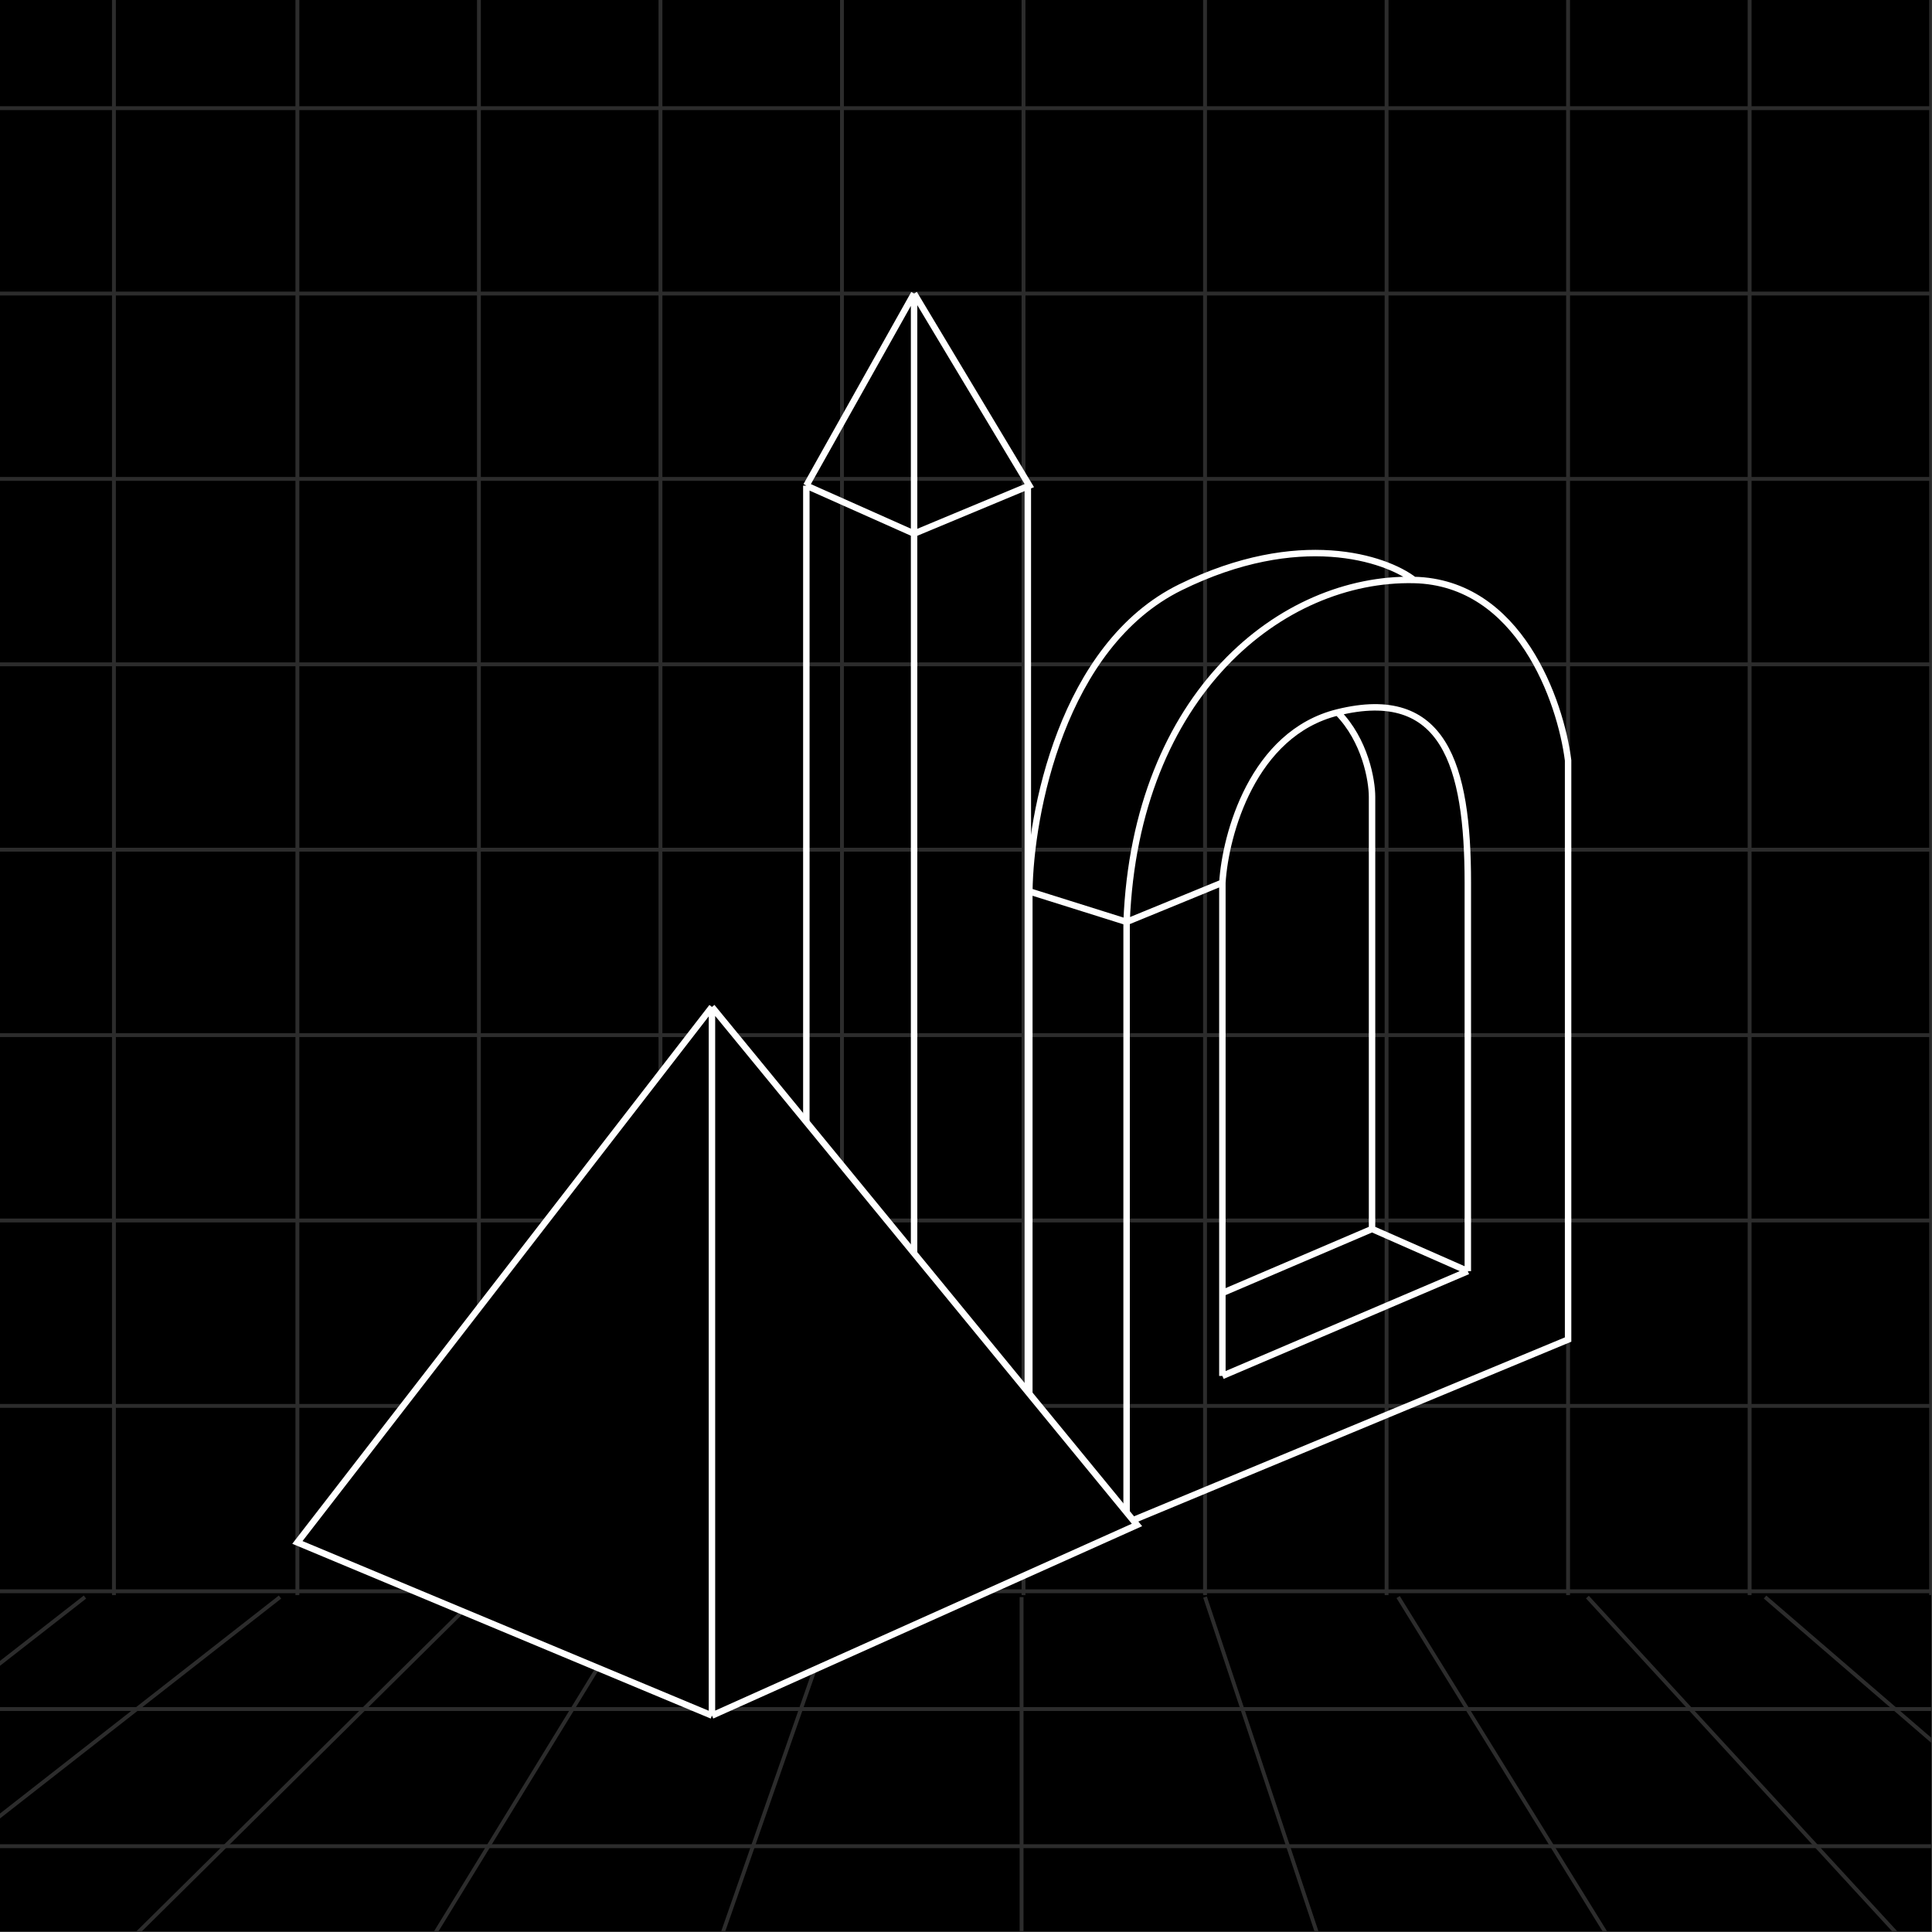 <svg width="991" height="991" viewBox="0 0 991 991" fill="none" xmlns="http://www.w3.org/2000/svg">
<rect x="0" y="0" width="991" height="991" fill="#333333" stroke="none"/>
<g clip-path="url(#clip0_210_5325)">
<rect width="990.566" height="990.566" fill="black"/>
<g opacity="0.4">
<path d="M152.547 818.207V-11.887" stroke="#6E6E6E" stroke-width="1.981"/>
<path d="M245.656 818.207V-11.887" stroke="#6E6E6E" stroke-width="1.981"/>
<path d="M338.773 818.207V-11.887" stroke="#6E6E6E" stroke-width="1.981"/>
<path d="M431.883 818.207V-11.887" stroke="#6E6E6E" stroke-width="1.981"/>
<path d="M525 818.207V-11.887" stroke="#6E6E6E" stroke-width="1.981"/>
<path d="M618.109 818.207V-11.887" stroke="#6E6E6E" stroke-width="1.981"/>
<path d="M804.336 818.207V-11.887" stroke="#6E6E6E" stroke-width="1.981"/>
<path d="M897.453 818.207V-11.887" stroke="#6E6E6E" stroke-width="1.981"/>
<path d="M990.562 818.207V-11.887" stroke="#6E6E6E" stroke-width="1.981"/>
<path d="M711.227 818.207V-11.887" stroke="#6E6E6E" stroke-width="1.981"/>
<path d="M58.438 818.207V-11.887" stroke="#6E6E6E" stroke-width="1.981"/>
<path d="M990.56 55.471L-17.836 55.471" stroke="#6E6E6E" stroke-width="1.981"/>
<path d="M990.56 150.566L-17.836 150.566" stroke="#6E6E6E" stroke-width="1.981"/>
<path d="M990.56 245.66L-17.836 245.66" stroke="#6E6E6E" stroke-width="1.981"/>
<path d="M990.56 340.755L-17.836 340.755" stroke="#6E6E6E" stroke-width="1.981"/>
<path d="M990.56 435.849L-17.836 435.849" stroke="#6E6E6E" stroke-width="1.981"/>
<path d="M990.56 530.943L-17.836 530.943" stroke="#6E6E6E" stroke-width="1.981"/>
<path d="M990.56 626.038L-17.836 626.038" stroke="#6E6E6E" stroke-width="1.981"/>
<path d="M990.56 721.132L-17.836 721.132" stroke="#6E6E6E" stroke-width="1.981"/>
<path d="M990.56 816.226L-17.836 816.226" stroke="#6E6E6E" stroke-width="1.981"/>
<path d="M-49.531 876.651H997.497" stroke="#6E6E6E" stroke-width="1.981"/>
<path d="M-49.531 946.981H997.497" stroke="#6E6E6E" stroke-width="1.981"/>
<path d="M-46.562 889.528L43.579 819.198M-19.817 946.981L143.626 819.198M58.438 1003.44L244.664 819.198M215.937 1003.44L328.862 819.198M366.504 1003.44L430.89 819.198M524.004 1003.44V819.198M679.522 1003.44L618.107 819.198M831.079 1003.44L717.164 819.198M983.626 1003.44L814.239 819.198M998.485 899.434L905.371 819.198" stroke="#6E6E6E" stroke-width="1.981"/>
</g>
<path d="M413.602 249.089V723.045L468.872 744.69M413.602 249.089L468.872 150.566M413.602 249.089L468.872 273.72M468.872 150.566L527.981 249.089L527.214 249.409M468.872 150.566V273.72M468.872 273.72V744.69M468.872 273.72L527.214 249.409M468.872 744.69L527.214 723.045V249.409" stroke="white" stroke-width="3.31"/>
<path d="M577.879 781.154L527.984 759.509V457.222M577.879 781.154L804.338 687.109V390.047C800.499 359.694 779.312 298.689 725.269 297.495M577.879 781.154V472.896M725.269 297.495C657.715 296.002 582.485 355.713 577.879 472.896M725.269 297.495C710.683 286.299 666.313 271.372 605.514 301.227C544.716 331.083 528.495 417.664 527.984 457.222M577.879 472.896L627.009 452.744M577.879 472.896L527.984 457.222M627.009 452.744C628.544 428.113 642.516 376.164 686.118 365.416M627.009 452.744V663.225M627.009 452.744V705.769M686.118 365.416C740.622 351.981 752.905 392.286 752.905 452.744V652.029M686.118 365.416C700.243 379.747 703.775 400.248 703.775 408.707V630.384M752.905 652.029L703.775 630.384M752.905 652.029L627.009 705.769M703.775 630.384L627.009 663.225M627.009 663.225V705.769" stroke="white" stroke-width="3.31"/>
<path d="M152.547 791.171L365.189 516.5L583.204 782.214L365.189 879.991L152.547 791.171Z" fill="black"/>
<path d="M365.189 516.5L152.547 791.171L365.189 879.991M365.189 516.5V879.991M365.189 516.5L583.204 782.214L365.189 879.991" stroke="white" stroke-width="3.31"/>
</g>
<defs>
<clipPath id="clip0_210_5325">
<rect width="990.566" height="990.566" fill="white"/>
</clipPath>
</defs>
</svg>
